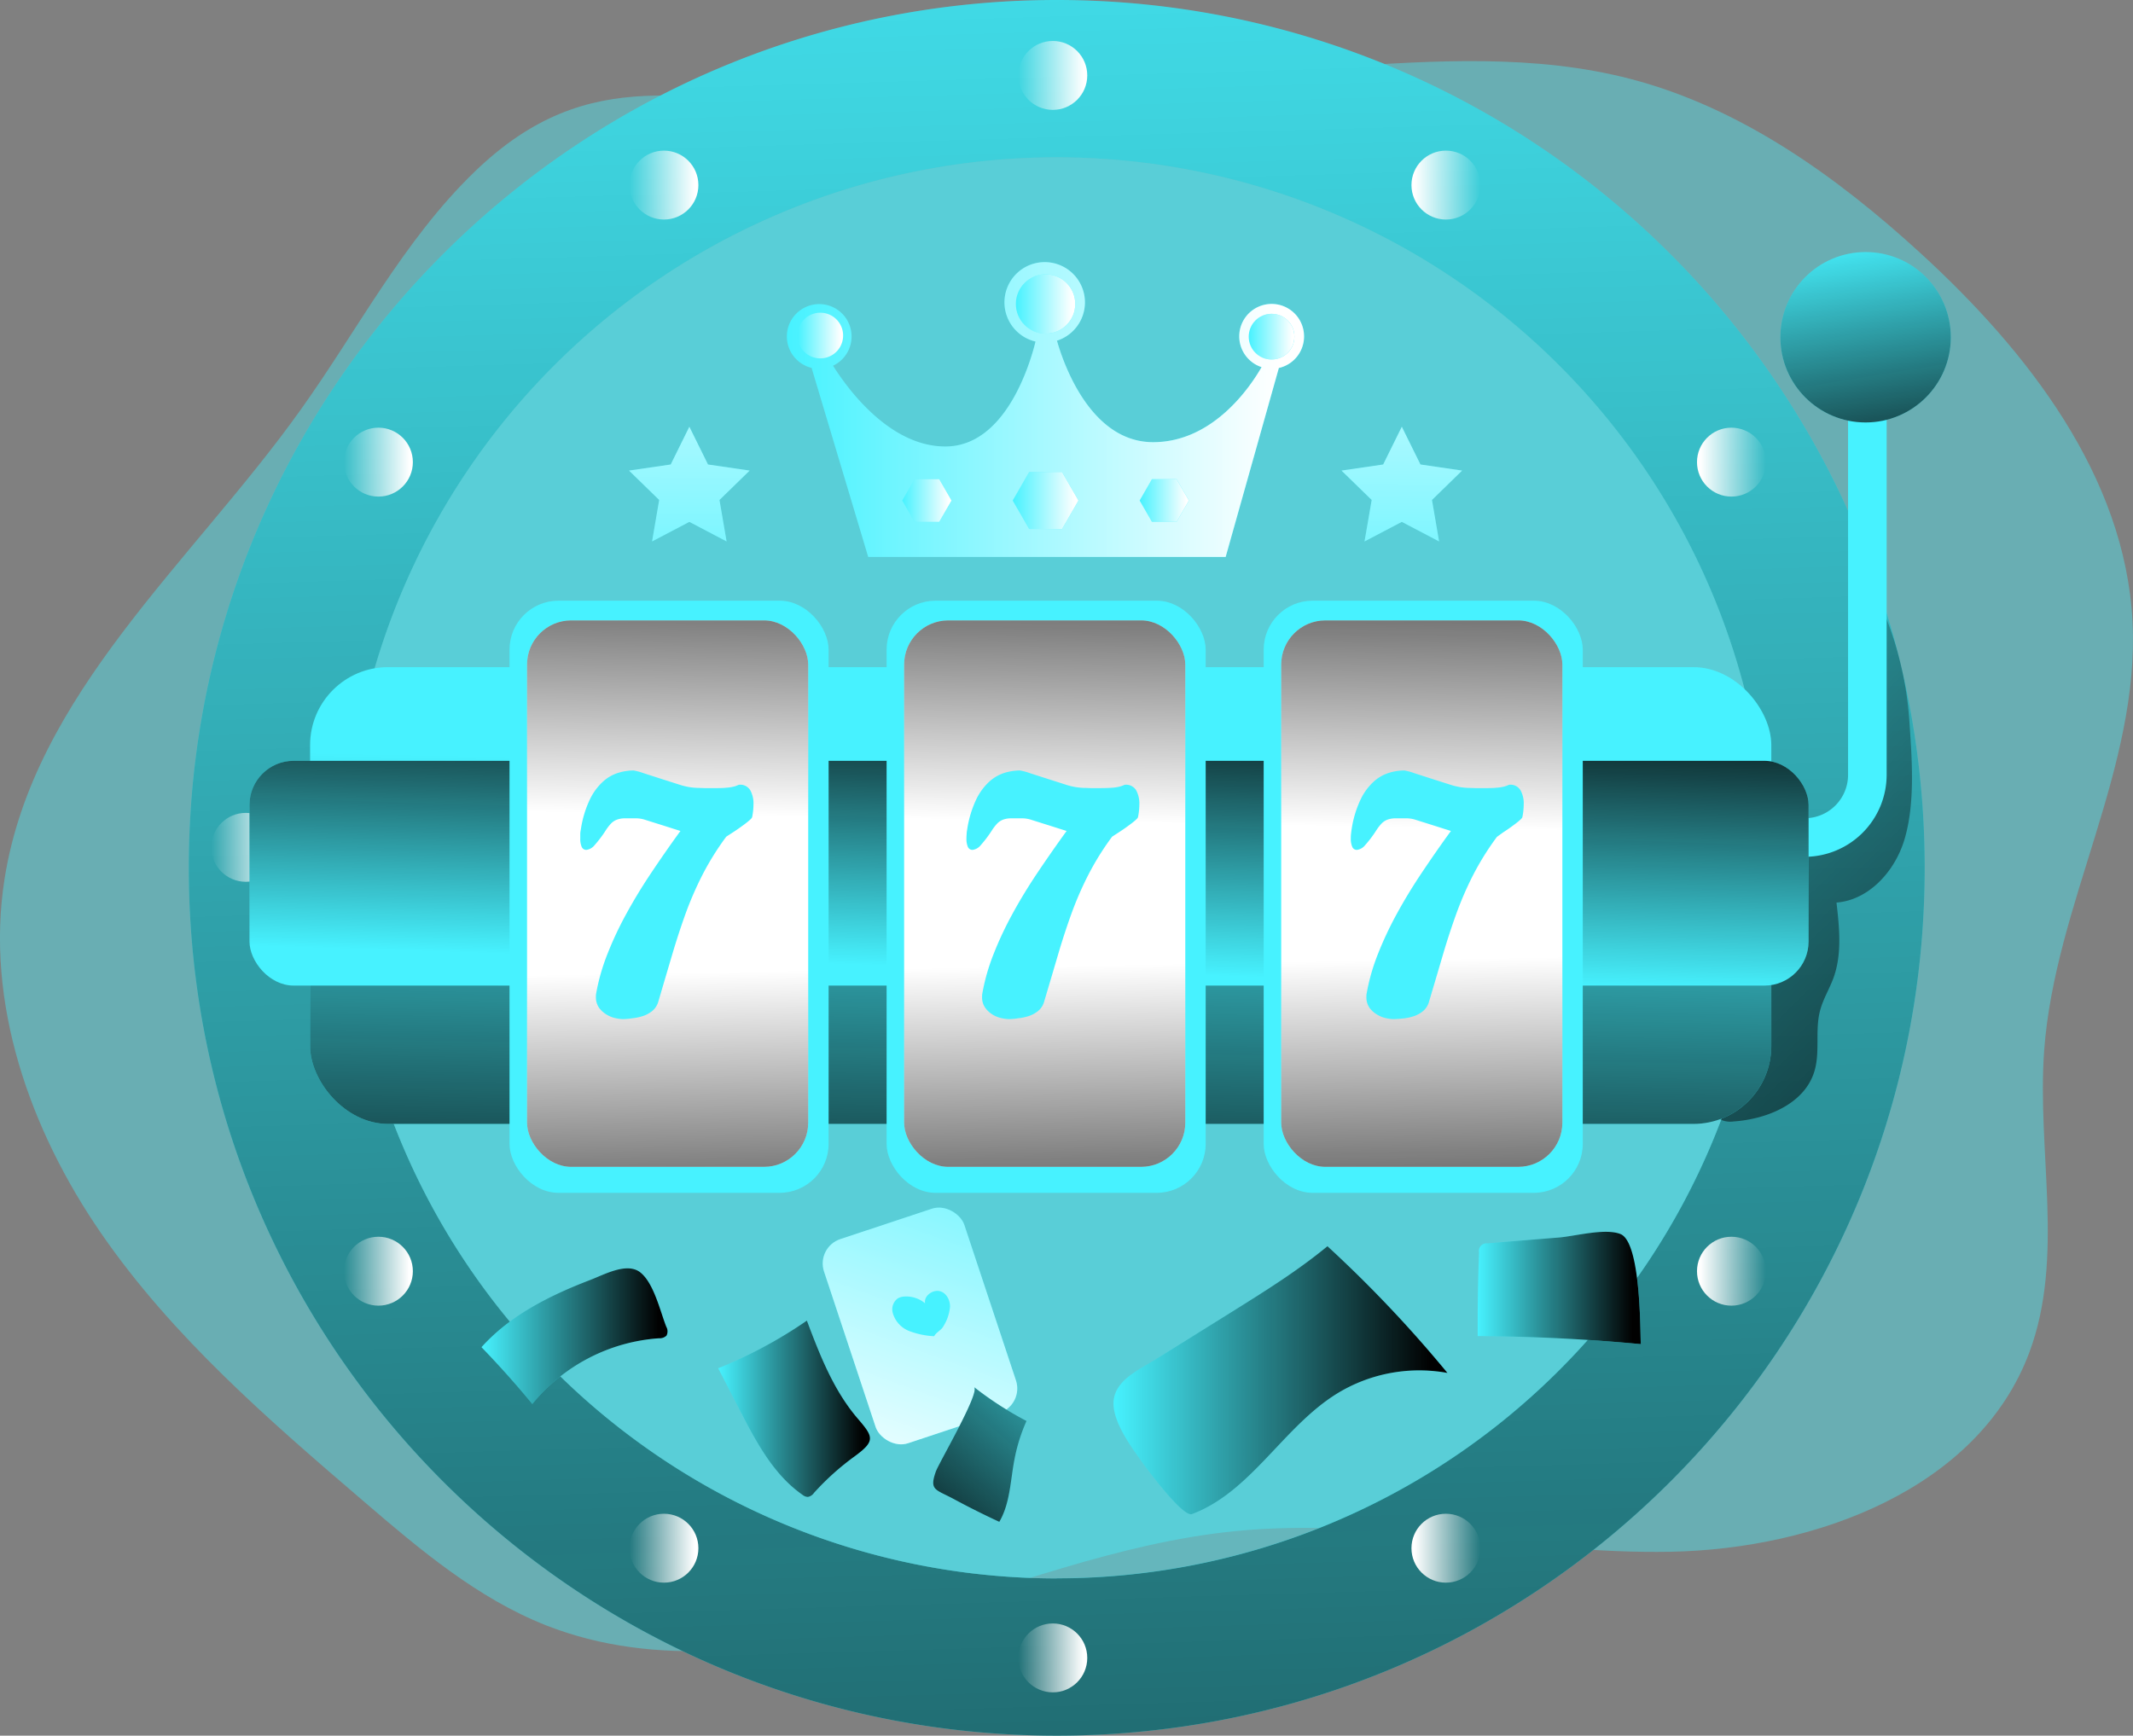 <svg id="Layer_1" data-name="Layer 1" xmlns="http://www.w3.org/2000/svg" xmlns:xlink="http://www.w3.org/1999/xlink" viewBox="0 0 497.67 405.02"><rect x="0" y="0" width="497.67" height="405.02" fill="#808080" stroke="none"/><defs><linearGradient id="linear-gradient" x1="263.68" y1="-88.5" x2="291.59" y2="855.62" gradientUnits="userSpaceOnUse"><stop offset="0" stop-color="#010101" stop-opacity="0"/><stop offset="0.95" stop-color="#010101"/></linearGradient><linearGradient id="linear-gradient-2" x1="237.6" y1="17.6" x2="253.68" y2="17.6" gradientUnits="userSpaceOnUse"><stop offset="0" stop-color="#fff" stop-opacity="0"/><stop offset="0.95" stop-color="#fff"/></linearGradient><linearGradient id="linear-gradient-3" x1="80.25" y1="107.84" x2="96.33" y2="107.84" xlink:href="#linear-gradient-2"/><linearGradient id="linear-gradient-4" x1="146.87" y1="43.19" x2="162.95" y2="43.19" xlink:href="#linear-gradient-2"/><linearGradient id="linear-gradient-5" x1="49.3" y1="197.73" x2="65.38" y2="197.73" xlink:href="#linear-gradient-2"/><linearGradient id="linear-gradient-6" x1="263.34" y1="-701.12" x2="279.41" y2="-701.12" gradientTransform="matrix(1, 0, 0, -1, -25.74, -314.24)" xlink:href="#linear-gradient-2"/><linearGradient id="linear-gradient-7" x1="105.99" y1="-610.88" x2="122.06" y2="-610.88" gradientTransform="matrix(1, 0, 0, -1, -25.74, -314.24)" xlink:href="#linear-gradient-2"/><linearGradient id="linear-gradient-8" x1="172.61" y1="-675.52" x2="188.68" y2="-675.52" gradientTransform="matrix(1, 0, 0, -1, -25.74, -314.24)" xlink:href="#linear-gradient-2"/><linearGradient id="linear-gradient-9" x1="5760.54" y1="108.55" x2="5776.61" y2="108.55" gradientTransform="matrix(-1, 0, 0, 1, 6172.56, -0.71)" xlink:href="#linear-gradient-2"/><linearGradient id="linear-gradient-10" x1="5827.16" y1="43.9" x2="5843.24" y2="43.9" gradientTransform="matrix(-1, 0, 0, 1, 6172.56, -0.71)" xlink:href="#linear-gradient-2"/><linearGradient id="linear-gradient-11" x1="5760.54" y1="-610.88" x2="5776.61" y2="-610.88" gradientTransform="translate(6172.56 -314.24) rotate(180)" xlink:href="#linear-gradient-2"/><linearGradient id="linear-gradient-12" x1="5827.16" y1="-675.52" x2="5843.24" y2="-675.52" gradientTransform="translate(6172.56 -314.24) rotate(180)" xlink:href="#linear-gradient-2"/><linearGradient id="linear-gradient-13" x1="386.69" y1="140.97" x2="569.98" y2="326.53" xlink:href="#linear-gradient"/><linearGradient id="linear-gradient-14" x1="263.69" y1="245.53" x2="223.09" y2="358.05" gradientTransform="translate(109.91 -59.93) rotate(18.36)" xlink:href="#linear-gradient-2"/><linearGradient id="linear-gradient-15" x1="243.36" y1="178.67" x2="240.83" y2="319.1" xlink:href="#linear-gradient"/><linearGradient id="linear-gradient-16" x1="239.4" y1="226.37" x2="241.66" y2="153.61" xlink:href="#linear-gradient"/><linearGradient id="linear-gradient-17" x1="156.1" y1="190.1" x2="157.79" y2="94.51" xlink:href="#linear-gradient"/><linearGradient id="linear-gradient-18" x1="244.05" y1="191.66" x2="245.74" y2="96.06" xlink:href="#linear-gradient"/><linearGradient id="linear-gradient-19" x1="332.01" y1="193.22" x2="333.7" y2="97.62" xlink:href="#linear-gradient"/><linearGradient id="linear-gradient-20" x1="181.83" y1="-481.92" x2="183.52" y2="-577.51" gradientTransform="matrix(1, 0, 0, -1, -25.74, -254.97)" xlink:href="#linear-gradient"/><linearGradient id="linear-gradient-21" x1="269.79" y1="-480.36" x2="271.48" y2="-575.95" gradientTransform="matrix(1, 0, 0, -1, -25.74, -254.97)" xlink:href="#linear-gradient"/><linearGradient id="linear-gradient-22" x1="357.74" y1="-478.8" x2="359.43" y2="-574.4" gradientTransform="matrix(1, 0, 0, -1, -25.74, -254.97)" xlink:href="#linear-gradient"/><linearGradient id="linear-gradient-23" x1="431.39" y1="54.79" x2="442.67" y2="124.16" xlink:href="#linear-gradient"/><linearGradient id="linear-gradient-24" x1="209.36" y1="96.26" x2="330.02" y2="96.26" xlink:href="#linear-gradient-2"/><linearGradient id="linear-gradient-25" x1="236.28" y1="116.8" x2="251.63" y2="116.8" xlink:href="#linear-gradient-2"/><linearGradient id="linear-gradient-26" x1="210.51" y1="116.8" x2="222.01" y2="116.8" xlink:href="#linear-gradient-2"/><linearGradient id="linear-gradient-27" x1="265.9" y1="116.8" x2="277.4" y2="116.8" xlink:href="#linear-gradient-2"/><linearGradient id="linear-gradient-28" x1="211.81" y1="78.99" x2="222.46" y2="78.99" xlink:href="#linear-gradient-2"/><linearGradient id="linear-gradient-29" x1="291.36" y1="78.56" x2="302.01" y2="78.56" xlink:href="#linear-gradient-2"/><linearGradient id="linear-gradient-30" x1="237.03" y1="70.93" x2="250.88" y2="70.93" xlink:href="#linear-gradient-2"/><linearGradient id="linear-gradient-31" x1="160.37" y1="160.23" x2="161.5" y2="38.41" xlink:href="#linear-gradient-2"/><linearGradient id="linear-gradient-32" x1="326.59" y1="161.77" x2="327.72" y2="39.95" xlink:href="#linear-gradient-2"/><linearGradient id="linear-gradient-33" x1="285.43" y1="305.15" x2="230.87" y2="369.86" xlink:href="#linear-gradient"/><linearGradient id="linear-gradient-34" x1="285.55" y1="322.8" x2="363.46" y2="322.8" xlink:href="#linear-gradient"/><linearGradient id="linear-gradient-35" x1="193.31" y1="329.46" x2="228.72" y2="329.46" xlink:href="#linear-gradient"/><linearGradient id="linear-gradient-36" x1="138.08" y1="312.51" x2="181.5" y2="312.51" xlink:href="#linear-gradient"/><linearGradient id="linear-gradient-37" x1="370.49" y1="301.26" x2="408.58" y2="301.26" xlink:href="#linear-gradient"/></defs><title>winning slot machine</title><path d="M136.41,40.85c-16.56,16-27.27,37-40.68,55.7C70.37,132,33.62,162.72,26.81,205.75c-4.58,28.95,5.91,58.68,22.56,82.81s39.11,43.56,61.37,62.62c13,11.16,26.4,22.48,42.35,28.79,25.58,10.11,54.55,6.06,81.06-1.3s52.39-17.94,79.77-20.66c33.79-3.36,67.66,5.45,101.6,4.81s71.87-14.74,83.72-46.56c8.26-22.17,1.72-46.88,3.45-70.48,2.51-34.09,22.33-65.85,20.61-100-1.72-33.89-24.43-63.07-49.47-86-19.6-17.93-41.92-33.94-67.62-40.64-22.26-5.81-45.68-4.32-68.62-2.79-39.36,2.63-78.77,6.15-118.17,7.89C187.15,25.68,163.92,14.22,136.41,40.85Z" transform="translate(-25.74 -0.71)" fill="#47f2ff" opacity="0.4" style="isolation:isolate"/><path d="M272.3.71C160.44.71,69.79,91.39,69.79,203.22S160.44,405.73,272.3,405.73s202.51-90.65,202.51-202.51S384.13.71,272.3.71Zm0,368.33A165.81,165.81,0,1,1,438.1,203.22,165.82,165.82,0,0,1,272.3,369Z" transform="translate(-25.74 -0.71)" fill="#47f2ff"/><path d="M272.3.71C160.44.71,69.79,91.39,69.79,203.22S160.44,405.73,272.3,405.73s202.51-90.65,202.51-202.51S384.13.71,272.3.71Zm0,368.33A165.81,165.81,0,1,1,438.1,203.22,165.82,165.82,0,0,1,272.3,369Z" transform="translate(-25.74 -0.71)" fill="url(#linear-gradient)"/><circle cx="245.64" cy="17.6" r="8.04" fill="url(#linear-gradient-2)"/><circle cx="88.29" cy="107.84" r="8.04" fill="url(#linear-gradient-3)"/><circle cx="154.91" cy="43.19" r="8.04" fill="url(#linear-gradient-4)"/><circle cx="57.34" cy="197.73" r="8.04" fill="url(#linear-gradient-5)"/><circle cx="245.64" cy="386.88" r="8.04" fill="url(#linear-gradient-6)"/><circle cx="88.29" cy="296.64" r="8.04" fill="url(#linear-gradient-7)"/><circle cx="154.91" cy="361.28" r="8.04" fill="url(#linear-gradient-8)"/><circle cx="403.98" cy="107.84" r="8.04" fill="url(#linear-gradient-9)"/><circle cx="337.36" cy="43.19" r="8.04" fill="url(#linear-gradient-10)"/><circle cx="403.98" cy="296.64" r="8.04" fill="url(#linear-gradient-11)"/><circle cx="337.36" cy="361.28" r="8.04" fill="url(#linear-gradient-12)"/><path d="M470,196.9c-2.26,7.22-8.23,13.83-15.77,14.43.67,5.87,1.31,12-.69,17.54-.95,2.62-2.46,5-3.16,7.73-1.2,4.61.08,9.63-1.33,14.18-2.3,7.49-11,11.08-18.77,11.62a5.57,5.57,0,0,1-3.21-.47c-1.92-1.13-1.92-3.86-1.68-6.08l4.34-40.58c.41-3.78.87-7.72,3-10.87,3.47-5.14,10.19-6.68,15.53-9.85,9-5.33,14.12-15.67,15.65-26s0-20.9-1.57-31.25a80.26,80.26,0,0,1,8.87,31.36C471.82,177.63,472.68,188.25,470,196.9Z" transform="translate(-25.74 -0.71)" fill="url(#linear-gradient-13)"/><path d="M438.1,203.22A165.81,165.81,0,1,1,272.3,37.42,165.8,165.8,0,0,1,438.1,203.22Z" transform="translate(-25.74 -0.71)" fill="#47f2ff" opacity="0.47"/><rect x="223.13" y="285.04" width="34.5" height="50.19" rx="5.99" transform="translate(-111.18 90.79) rotate(-18.36)" fill="#47f2ff"/><rect x="223.13" y="285.04" width="34.5" height="50.19" rx="5.99" transform="translate(-111.18 90.79) rotate(-18.36)" fill="url(#linear-gradient-14)"/><path d="M446.81,200.65h-9.48a4.51,4.51,0,1,1,0-9h9.48a10.13,10.13,0,0,0,10.12-10.12V85.75a4.51,4.51,0,1,1,9,0v95.77A19.15,19.15,0,0,1,446.81,200.65Z" transform="translate(-25.74 -0.71)" fill="#47f2ff"/><rect x="72.35" y="155.68" width="340.93" height="106.59" rx="18.19" fill="#47f2ff"/><rect x="72.35" y="155.68" width="340.93" height="106.59" rx="18.19" fill="url(#linear-gradient-15)"/><rect x="58.21" y="177.54" width="363.77" height="52.45" rx="10.3" fill="#47f2ff"/><rect x="58.21" y="177.54" width="363.77" height="52.45" rx="10.3" fill="url(#linear-gradient-16)"/><rect x="118.88" y="140.17" width="74.45" height="138.18" rx="11.43" fill="#47f2ff"/><rect x="122.97" y="144.77" width="65.6" height="127.52" rx="10.31" fill="#fff"/><rect x="206.86" y="140.17" width="74.45" height="138.18" rx="11.43" fill="#47f2ff"/><rect x="210.95" y="144.77" width="65.6" height="127.52" rx="10.31" fill="#fff"/><rect x="294.84" y="140.17" width="74.45" height="138.18" rx="11.43" fill="#47f2ff"/><rect x="298.93" y="144.77" width="65.6" height="127.52" rx="10.31" fill="#fff"/><rect x="122.97" y="144.77" width="65.6" height="127.52" rx="10.31" fill="url(#linear-gradient-17)"/><rect x="210.95" y="144.77" width="65.6" height="127.52" rx="10.31" fill="url(#linear-gradient-18)"/><rect x="298.93" y="144.77" width="65.6" height="127.52" rx="10.31" fill="url(#linear-gradient-19)"/><rect x="122.97" y="144.77" width="65.6" height="127.52" rx="10.31" fill="url(#linear-gradient-20)"/><rect x="210.95" y="144.77" width="65.6" height="127.52" rx="10.31" fill="url(#linear-gradient-21)"/><rect x="298.93" y="144.77" width="65.6" height="127.52" rx="10.31" fill="url(#linear-gradient-22)"/><path d="M170.94,238.52a9.08,9.08,0,0,1-1.39-.18,6.76,6.76,0,0,1-2.06-.74A6.28,6.28,0,0,1,165.6,236a4.22,4.22,0,0,1-.82-2.7V233a2.37,2.37,0,0,1,.05-.42,47.31,47.31,0,0,1,2.61-9.18,81.24,81.24,0,0,1,4.37-9.33c1.71-3.14,3.63-6.32,5.79-9.55s4.45-6.54,6.9-9.9l-3.84-1.22-2.58-.81-2-.63a6.83,6.83,0,0,0-2.08-.29c-1.07,0-1.94,0-2.64,0a5.45,5.45,0,0,0-1.76.34,3.82,3.82,0,0,0-1.29.87,10.86,10.86,0,0,0-1.27,1.65,27.43,27.43,0,0,1-2.58,3.41,2.9,2.9,0,0,1-1.89,1.09,1.14,1.14,0,0,1-1.12-.73,4.63,4.63,0,0,1-.32-1.91c0-.33,0-.68,0-1.07s.08-.77.15-1.16a24.47,24.47,0,0,1,2.14-7,13.41,13.41,0,0,1,3.1-4.14,9.36,9.36,0,0,1,3.58-2,12.74,12.74,0,0,1,3.45-.52,13.92,13.92,0,0,1,2.37.64l4.13,1.33,4.27,1.36a14.89,14.89,0,0,0,4.24.74c.66,0,1.26.05,1.81.05H192c1.33,0,2.38,0,3.16-.09a9.36,9.36,0,0,0,1.78-.27,5.1,5.1,0,0,0,.9-.3,1.2,1.2,0,0,1,.42-.13,2.72,2.72,0,0,1,2.51,1.25,6.33,6.33,0,0,1,.77,3.36,15.18,15.18,0,0,1-.3,2.89c0,.2-.3.51-.79.93s-1.07.85-1.72,1.32-1.3.92-2,1.37l-1.54,1a64.58,64.58,0,0,0-5.51,8.82,80.51,80.51,0,0,0-3.93,9q-1.68,4.65-3.18,9.72t-3.22,10.91a4.35,4.35,0,0,1-1.4,2.2,6.72,6.72,0,0,1-2.21,1.21,11.66,11.66,0,0,1-2.51.52C172.36,238.47,171.6,238.52,170.94,238.52Z" transform="translate(-25.74 -0.71)" fill="#47f2ff"/><path d="M261,238.52a9.08,9.08,0,0,1-1.39-.18,6.76,6.76,0,0,1-2.06-.74A6,6,0,0,1,255.7,236a4.16,4.16,0,0,1-.82-2.7V233a2.37,2.37,0,0,1,.05-.42,47.31,47.31,0,0,1,2.61-9.18,81.24,81.24,0,0,1,4.37-9.33q2.55-4.71,5.79-9.55t6.9-9.9l-3.85-1.22-2.57-.81-2-.63a6.94,6.94,0,0,0-2.09-.29c-1.06,0-1.94,0-2.63,0a5.39,5.39,0,0,0-1.76.34,3.82,3.82,0,0,0-1.29.87,10.86,10.86,0,0,0-1.27,1.65,27.43,27.43,0,0,1-2.58,3.41,2.9,2.9,0,0,1-1.89,1.09,1.14,1.14,0,0,1-1.12-.73,4.63,4.63,0,0,1-.32-1.91,10.28,10.28,0,0,1,.05-1.07c0-.38.08-.77.14-1.16a24.79,24.79,0,0,1,2.14-7,13.56,13.56,0,0,1,3.1-4.14,9.5,9.5,0,0,1,3.58-2,12.85,12.85,0,0,1,3.45-.52,13.9,13.9,0,0,1,2.38.64l4.13,1.33,4.27,1.36a14.82,14.82,0,0,0,4.23.74c.66,0,1.27.05,1.82.05h1.51q2,0,3.15-.09a9.35,9.35,0,0,0,1.79-.27,5.1,5.1,0,0,0,.9-.3,1.2,1.2,0,0,1,.42-.13,2.74,2.74,0,0,1,2.51,1.25,6.33,6.33,0,0,1,.77,3.36,15.18,15.18,0,0,1-.3,2.89c0,.2-.3.51-.79.93s-1.07.85-1.72,1.32-1.3.92-2,1.37l-1.54,1a63.61,63.61,0,0,0-5.51,8.82,78.72,78.72,0,0,0-3.93,9q-1.69,4.65-3.18,9.72t-3.23,10.91a4.27,4.27,0,0,1-1.39,2.2,6.72,6.72,0,0,1-2.21,1.21,11.78,11.78,0,0,1-2.51.52C262.46,238.47,261.7,238.52,261,238.52Z" transform="translate(-25.74 -0.71)" fill="#47f2ff"/><path d="M350.71,238.52a9.08,9.08,0,0,1-1.39-.18,6.76,6.76,0,0,1-2.06-.74,6.28,6.28,0,0,1-1.89-1.58,4.22,4.22,0,0,1-.82-2.7V233a2.37,2.37,0,0,1,.05-.42,47.31,47.31,0,0,1,2.61-9.18,83,83,0,0,1,4.37-9.33c1.71-3.14,3.63-6.32,5.79-9.55s4.45-6.54,6.9-9.9l-3.84-1.22-2.57-.81-2-.63a6.83,6.83,0,0,0-2.08-.29c-1.07,0-1.94,0-2.64,0a5.45,5.45,0,0,0-1.76.34,3.82,3.82,0,0,0-1.29.87,11.55,11.55,0,0,0-1.27,1.65,26.47,26.47,0,0,1-2.58,3.41,2.88,2.88,0,0,1-1.89,1.09,1.12,1.12,0,0,1-1.11-.73,4.62,4.62,0,0,1-.33-1.91c0-.33,0-.68.05-1.07s.08-.77.15-1.16a24.47,24.47,0,0,1,2.14-7,13.41,13.41,0,0,1,3.1-4.14,9.43,9.43,0,0,1,3.58-2,12.74,12.74,0,0,1,3.45-.52,13.67,13.67,0,0,1,2.37.64l4.13,1.33,4.27,1.36a14.89,14.89,0,0,0,4.24.74c.66,0,1.26.05,1.81.05h1.51c1.33,0,2.38,0,3.16-.09a9.49,9.49,0,0,0,1.79-.27,5.23,5.23,0,0,0,.89-.3,1.2,1.2,0,0,1,.42-.13,2.72,2.72,0,0,1,2.51,1.25,6.24,6.24,0,0,1,.77,3.36,15.18,15.18,0,0,1-.3,2.89c0,.2-.3.51-.79.93s-1.07.85-1.71,1.32-1.3.92-2,1.37L375,196a64.58,64.58,0,0,0-5.51,8.82,78.66,78.66,0,0,0-3.92,9q-1.69,4.65-3.18,9.72t-3.23,10.91a4.33,4.33,0,0,1-1.39,2.2,6.72,6.72,0,0,1-2.21,1.21,11.91,11.91,0,0,1-2.51.52C352.13,238.47,351.37,238.52,350.71,238.52Z" transform="translate(-25.74 -0.71)" fill="#47f2ff"/><circle cx="435.28" cy="78.7" r="19.88" fill="#47f2ff"/><circle cx="435.28" cy="78.7" r="19.88" fill="url(#linear-gradient-23)"/><path d="M330,79.23a7.56,7.56,0,1,0-9.91,7.15c-2.54,4.43-11.22,17.51-25.31,17.51-14.82,0-21.09-18.93-22.43-23.68a9.39,9.39,0,1,0-5,.2c-1.27,5.19-7,24.49-21.06,24.49-13,0-22.82-13.49-26.19-18.85a7.55,7.55,0,1,0-5,.51l13.21,44.11h83.4l12.41-44.09A7.54,7.54,0,0,0,330,79.23Z" transform="translate(-25.74 -0.71)" fill="#47f2ff"/><path d="M330,79.23a7.56,7.56,0,1,0-9.91,7.15c-2.54,4.43-11.22,17.51-25.31,17.51-14.82,0-21.09-18.93-22.43-23.68a9.39,9.39,0,1,0-5,.2c-1.27,5.19-7,24.49-21.06,24.49-13,0-22.82-13.49-26.19-18.85a7.55,7.55,0,1,0-5,.51l13.21,44.11h83.4l12.41-44.09A7.54,7.54,0,0,0,330,79.23Z" transform="translate(-25.74 -0.71)" fill="url(#linear-gradient-24)"/><polygon points="247.79 110.14 240.12 110.14 236.28 116.8 240.12 123.45 247.79 123.45 251.63 116.8 247.79 110.14" fill="#47f2ff"/><polygon points="219.13 111.81 213.38 111.81 210.51 116.8 213.38 121.78 219.13 121.78 222.01 116.8 219.13 111.81" fill="#47f2ff"/><polygon points="274.53 111.81 268.77 111.81 265.9 116.8 268.77 121.78 274.53 121.78 277.4 116.8 274.53 111.81" fill="#47f2ff"/><path d="M222.46,79a5.33,5.33,0,1,1-5.32-5.32A5.32,5.32,0,0,1,222.46,79Z" transform="translate(-25.74 -0.71)" fill="#47f2ff"/><circle cx="296.68" cy="78.56" r="5.33" fill="#47f2ff"/><circle cx="243.95" cy="70.93" r="6.93" fill="#47f2ff"/><polygon points="247.79 110.14 240.12 110.14 236.28 116.8 240.12 123.45 247.79 123.45 251.63 116.8 247.79 110.14" fill="url(#linear-gradient-25)"/><polygon points="219.13 111.81 213.38 111.81 210.51 116.8 213.38 121.78 219.13 121.78 222.01 116.8 219.13 111.81" fill="url(#linear-gradient-26)"/><polygon points="274.53 111.81 268.77 111.81 265.9 116.8 268.77 121.78 274.53 121.78 277.4 116.8 274.53 111.81" fill="url(#linear-gradient-27)"/><path d="M222.46,79a5.33,5.33,0,1,1-5.32-5.32A5.32,5.32,0,0,1,222.46,79Z" transform="translate(-25.74 -0.71)" fill="url(#linear-gradient-28)"/><circle cx="296.68" cy="78.56" r="5.33" fill="url(#linear-gradient-29)"/><circle cx="243.95" cy="70.93" r="6.93" fill="url(#linear-gradient-30)"/><polygon points="160.84 99.58 165.19 108.39 174.91 109.81 167.87 116.67 169.53 126.35 160.84 121.78 152.14 126.35 153.8 116.67 146.76 109.81 156.49 108.39 160.84 99.58" fill="#47f2ff"/><polygon points="327.07 99.58 331.42 108.39 341.14 109.81 334.11 116.67 335.77 126.35 327.07 121.78 318.37 126.35 320.04 116.67 313 109.81 322.72 108.39 327.07 99.58" fill="#47f2ff"/><polygon points="160.84 99.58 165.19 108.39 174.91 109.81 167.87 116.67 169.53 126.35 160.84 121.78 152.14 126.35 153.8 116.67 146.76 109.81 156.49 108.39 160.84 99.58" fill="url(#linear-gradient-31)"/><polygon points="327.07 99.58 331.42 108.39 341.14 109.81 334.11 116.67 335.77 126.35 327.07 121.78 318.37 126.35 320.04 116.67 313 109.81 322.72 108.39 327.07 99.58" fill="url(#linear-gradient-32)"/><path d="M313,306.93c7.71-4.81,15.45-9.64,22.46-15.41a295.06,295.06,0,0,1,28,29.57,36.66,36.66,0,0,0-25.82,4.85c-12.53,7.78-20,22.9-33.79,28.09-2.09.79-10.3-10.27-11.46-11.89-2.63-3.67-7.28-9.82-6.81-14.62s5.94-7.19,9.6-9.47Z" transform="translate(-25.74 -0.71)" fill="#47f2ff"/><path d="M214,308.88A106.93,106.93,0,0,1,193.31,320l5.13,9.94c3.77,7.3,7.79,14.89,14.53,19.59a2.1,2.1,0,0,0,1.25.5,2.21,2.21,0,0,0,1.44-.95,61,61,0,0,1,9.45-8.5c4.92-3.6,4.46-4.54.73-8.87C220.22,325.15,217,316.86,214,308.88Z" transform="translate(-25.74 -0.71)" fill="#47f2ff"/><path d="M253,324.39a79.76,79.76,0,0,0,12.25,7.91,40.11,40.11,0,0,0-2.78,8.81c-1,5-1,10.34-3.57,14.73q-5.38-2.49-10.61-5.31c-4.29-2.31-5.75-2-4.22-6.39C244.78,342.09,254.51,325.58,253,324.39Z" transform="translate(-25.74 -0.71)" fill="#47f2ff"/><path d="M253,324.39a79.76,79.76,0,0,0,12.25,7.91,40.11,40.11,0,0,0-2.78,8.81c-1,5-1,10.34-3.57,14.73q-5.38-2.49-10.61-5.31c-4.29-2.31-5.75-2-4.22-6.39C244.78,342.09,254.51,325.58,253,324.39Z" transform="translate(-25.74 -0.71)" fill="url(#linear-gradient-33)"/><path d="M138.08,315.08q6.18,6.39,11.86,13.26A41.87,41.87,0,0,1,179.5,313a2.26,2.26,0,0,0,1.76-.63,2.2,2.2,0,0,0-.07-2.08c-1.41-3.59-2.87-10.08-6-12.62s-8.46.48-11.79,1.74C154.06,303,144.84,307.57,138.08,315.08Z" transform="translate(-25.74 -0.71)" fill="#47f2ff"/><path d="M372.83,290.86a1.77,1.77,0,0,0-2,2.1q-.37,9.77-.31,19.53,19.06.11,38.08,1.88c-.23,0,.33-23.65-4.77-25.69-3.62-1.44-10.65.52-14.5.82Q381.08,290.15,372.83,290.86Z" transform="translate(-25.74 -0.71)" fill="#47f2ff"/><path d="M313,306.93c7.71-4.81,15.45-9.64,22.46-15.41a295.06,295.06,0,0,1,28,29.57,36.66,36.66,0,0,0-25.82,4.85c-12.53,7.78-20,22.9-33.79,28.09-2.09.79-10.3-10.27-11.46-11.89-2.63-3.67-7.28-9.82-6.81-14.62s5.94-7.19,9.6-9.47Z" transform="translate(-25.74 -0.71)" fill="url(#linear-gradient-34)"/><path d="M214,308.88A106.93,106.93,0,0,1,193.31,320l5.13,9.94c3.77,7.3,7.79,14.89,14.53,19.59a2.1,2.1,0,0,0,1.25.5,2.21,2.21,0,0,0,1.44-.95,61,61,0,0,1,9.45-8.5c4.92-3.6,4.46-4.54.73-8.87C220.22,325.15,217,316.86,214,308.88Z" transform="translate(-25.74 -0.71)" fill="url(#linear-gradient-35)"/><path d="M138.08,315.08q6.18,6.39,11.86,13.26A41.87,41.87,0,0,1,179.5,313a2.26,2.26,0,0,0,1.76-.63,2.2,2.2,0,0,0-.07-2.08c-1.41-3.59-2.87-10.08-6-12.62s-8.46.48-11.79,1.74C154.06,303,144.84,307.57,138.08,315.08Z" transform="translate(-25.74 -0.71)" fill="url(#linear-gradient-36)"/><path d="M372.83,290.86a1.77,1.77,0,0,0-2,2.1q-.37,9.77-.31,19.53,19.06.11,38.08,1.88c-.23,0,.33-23.65-4.77-25.69-3.62-1.44-10.65.52-14.5.82Q381.08,290.15,372.83,290.86Z" transform="translate(-25.74 -0.71)" fill="url(#linear-gradient-37)"/><path d="M243.7,312.52a18.92,18.92,0,0,1-5.8-1.2,6.38,6.38,0,0,1-3.86-4.23,3.16,3.16,0,0,1,1.15-3.38,3.47,3.47,0,0,1,1.6-.45,6.85,6.85,0,0,1,4.79,1.58c-.33-1.62,1.59-3.12,3.22-2.87s2.62,2,2.6,3.65a10.25,10.25,0,0,1-1.55,4.58C245.34,311.16,244.2,311.56,243.7,312.52Z" transform="translate(-25.74 -0.71)" fill="#47f2ff"/></svg>